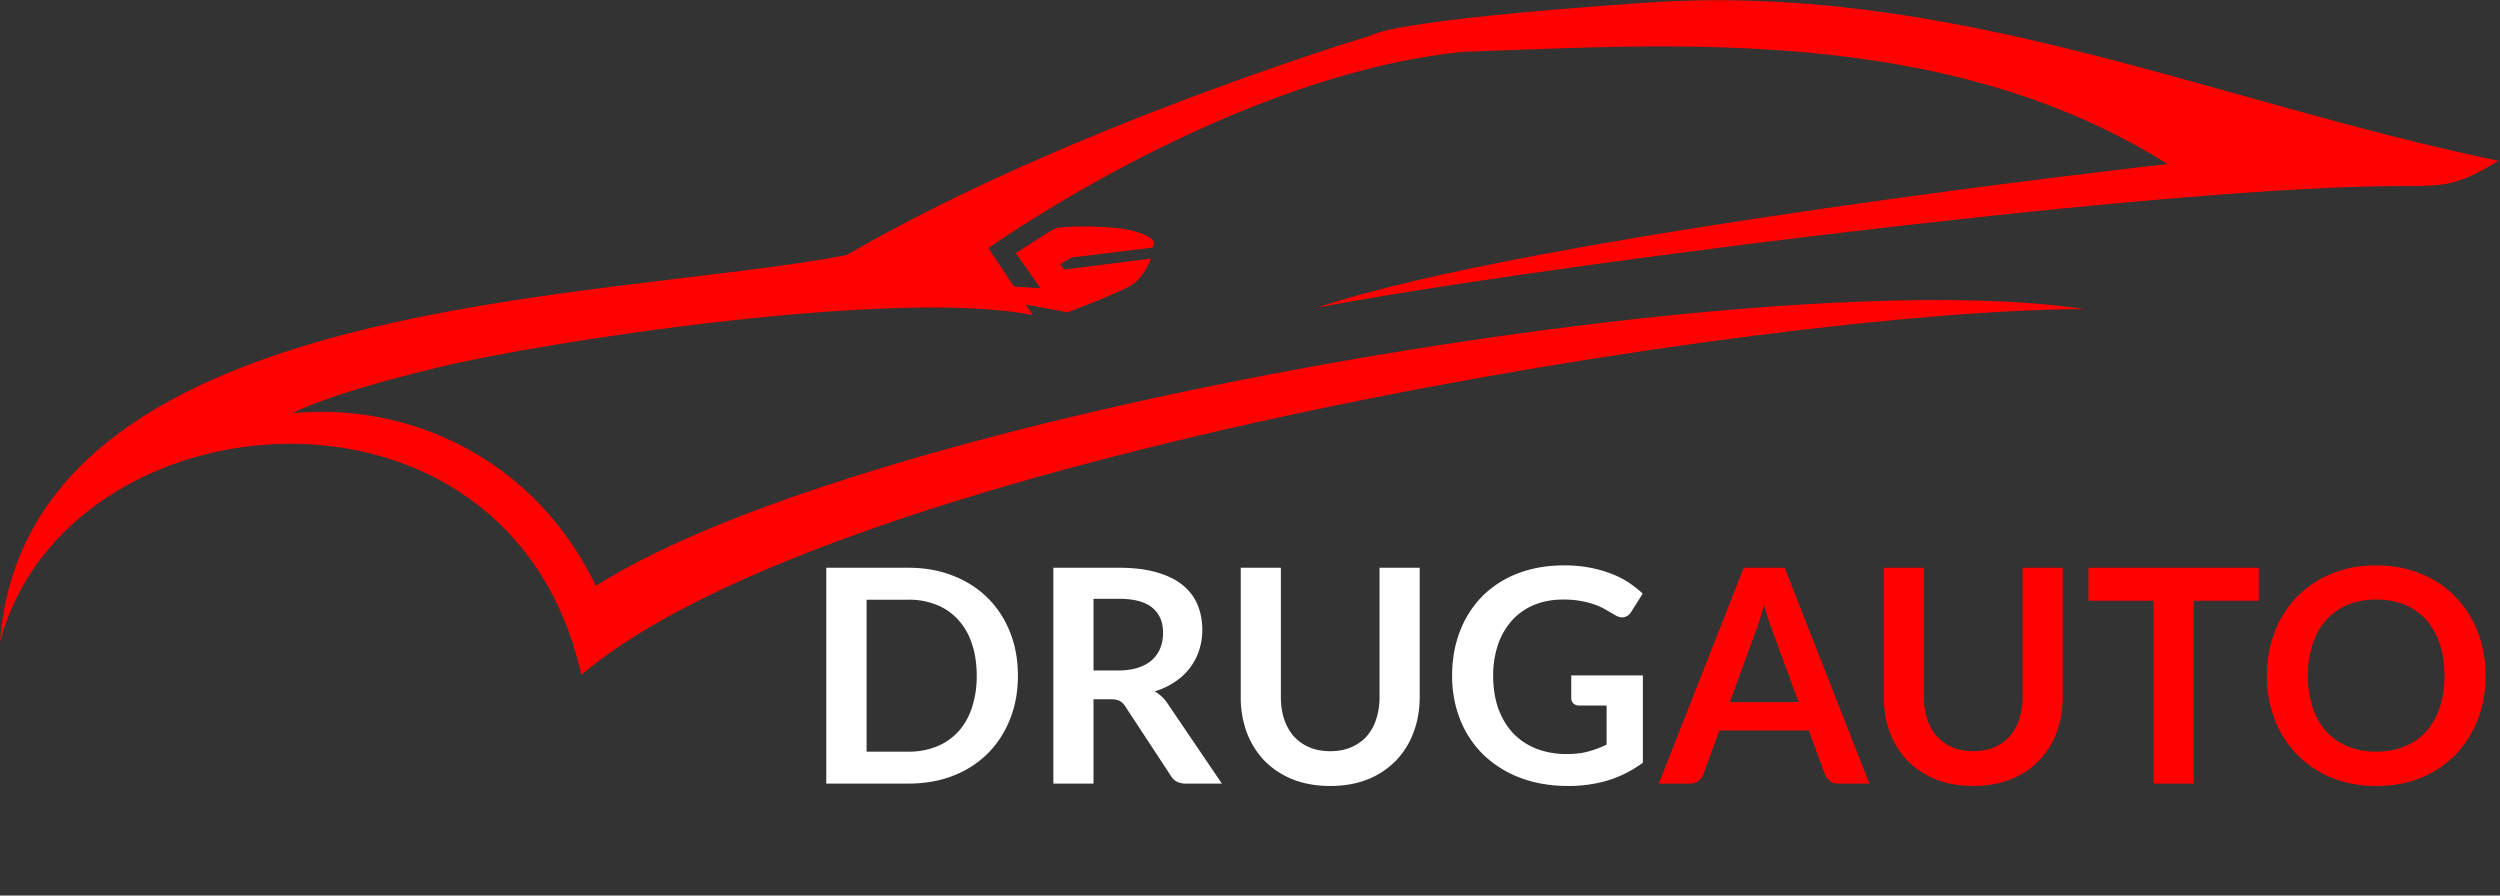 <svg width="134" height="48" fill="none" xmlns="http://www.w3.org/2000/svg"><rect width="100%" height="100%" fill="#333333" stroke="none"/><g clip-path="url(#clip0)"><path fill-rule="evenodd" clip-rule="evenodd" d="M55.36 16.89l-.38-.57 2.25.42s2.66-1 3.39-1.44c.73-.44 1.07-1.44 1.07-1.44l-4.65.59-.22-.29.63-.36 4.27-.52s.58-.37-.66-.81c-1.24-.44-4.19-.37-4.51-.22-.32.15-2.1 1.32-2.1 1.32l1.32 1.88-1.42-.09-1.37-2.06s9.57-6.83 20.17-9.56c1.73-.45 3.5-.78 5.25-.96 10.82-.36 25.72-1.56 37.78 6.01 0 0-34.11 3.82-45.6 7.71 9.44-1.87 43.35-6.32 57.15-6.52 2.98-.04 3.67.21 6.18-1.36C118.37 5.38 104.54-1 88.14.15c-13.93.96-14.61 1.74-14.61 1.74S57.27 6.76 45.38 13.67C32.31 16.2 1.37 15.69 0 34.42 3.53 21 27.29 18.9 31.16 36.17c13.75-11.69 63.92-19.6 80.57-19.6-17.01-2.59-65.23 5.57-79.79 14.83-3.34-6.93-10.14-9.85-16.26-9.25 0 0 1.66-.97 7.69-2.43 6.04-1.47 24.79-4.29 31.99-2.83z" fill="#FF0101"/></g><path d="M96.4 37.632l-1.408-3.848a8.453 8.453 0 01-.216-.608c-.075-.235-.15-.488-.224-.76-.07.272-.141.528-.216.768-.075.235-.147.44-.216.616l-1.4 3.832h3.68zM100.2 42h-1.664a.724.724 0 01-.456-.136.904.904 0 01-.264-.352l-.864-2.36H92.16l-.864 2.36a.767.767 0 01-.248.336.692.692 0 01-.456.152h-1.68l4.552-11.568h2.192L100.2 42zm5.572-1.736c.416 0 .787-.07 1.112-.208.331-.139.608-.333.832-.584.224-.25.395-.555.512-.912.123-.357.184-.757.184-1.2v-6.928h2.152v6.928c0 .688-.112 1.325-.336 1.912a4.304 4.304 0 01-.952 1.512c-.41.422-.912.752-1.504.992-.592.235-1.258.352-2 .352-.746 0-1.416-.117-2.008-.352a4.438 4.438 0 01-1.512-.992 4.482 4.482 0 01-.952-1.512 5.448 5.448 0 01-.328-1.912v-6.928h2.152v6.92c0 .443.059.843.176 1.2.123.358.296.664.52.92.23.25.507.445.832.584.331.139.704.208 1.12.208zm15.299-8.064h-3.488V42h-2.152v-9.8h-3.488v-1.768h9.128V32.2zm12.155 4.016c0 .848-.141 1.635-.424 2.36a5.485 5.485 0 01-1.184 1.872 5.446 5.446 0 01-1.848 1.24c-.72.293-1.52.44-2.4.44-.874 0-1.672-.147-2.392-.44a5.54 5.54 0 01-1.856-1.24 5.596 5.596 0 01-1.192-1.872 6.457 6.457 0 01-.424-2.36c0-.848.142-1.632.424-2.352a5.578 5.578 0 011.192-1.88 5.44 5.44 0 011.856-1.232c.72-.299 1.518-.448 2.392-.448.587 0 1.139.07 1.656.208a5.6 5.6 0 011.424.576c.432.245.819.547 1.16.904.347.352.64.747.88 1.184.24.438.422.912.544 1.424a6.64 6.64 0 01.192 1.616zm-2.2 0c0-.635-.085-1.203-.256-1.704a3.64 3.64 0 00-.728-1.288 3.1 3.1 0 00-1.152-.808 3.917 3.917 0 00-1.52-.28c-.565 0-1.074.093-1.528.28a3.2 3.2 0 00-1.152.808 3.67 3.67 0 00-.728 1.288 5.29 5.29 0 00-.256 1.704c0 .635.086 1.206.256 1.712.171.502.414.928.728 1.28.32.347.704.614 1.152.8.454.187.963.28 1.528.28.566 0 1.072-.093 1.52-.28a3.143 3.143 0 001.152-.8c.315-.352.558-.779.728-1.28a5.337 5.337 0 00.256-1.712z" fill="#FF0101"/><path d="M54.56 36.216c0 .848-.141 1.627-.424 2.336-.283.71-.68 1.32-1.192 1.832a5.333 5.333 0 01-1.848 1.192c-.72.283-1.52.424-2.4.424h-4.408V30.432h4.408c.88 0 1.68.144 2.4.432.72.283 1.336.68 1.848 1.192.512.507.91 1.115 1.192 1.824.283.71.424 1.488.424 2.336zm-2.208 0c0-.635-.085-1.203-.256-1.704a3.421 3.421 0 00-.728-1.28 3.11 3.11 0 00-1.152-.808 3.92 3.92 0 00-1.52-.28h-2.248v8.144h2.248a3.92 3.92 0 001.52-.28 3.154 3.154 0 001.152-.8c.32-.352.563-.779.728-1.28a5.36 5.36 0 00.256-1.712zm7.604-.28c.405 0 .757-.05 1.056-.152.304-.101.552-.24.744-.416.197-.181.344-.395.44-.64.096-.245.144-.514.144-.808 0-.587-.195-1.037-.584-1.352-.384-.314-.973-.472-1.768-.472h-1.376v3.84h1.344zM65.492 42h-1.944c-.368 0-.635-.144-.8-.432l-2.432-3.704a.84.84 0 00-.304-.296c-.107-.058-.267-.088-.48-.088h-.92V42H56.46V30.432h3.528c.784 0 1.456.083 2.016.248.565.16 1.027.387 1.384.68.363.294.63.645.8 1.056.17.406.256.854.256 1.344 0 .39-.059.758-.176 1.104a3.077 3.077 0 01-.496.944c-.213.283-.48.53-.8.744a3.952 3.952 0 01-1.08.504c.139.08.267.176.384.288.117.107.224.235.32.384L65.492 42zm5.811-1.736c.416 0 .787-.07 1.112-.208a2.28 2.28 0 00.832-.584 2.53 2.53 0 00.513-.912c.122-.357.183-.757.183-1.2v-6.928h2.153v6.928c0 .688-.112 1.325-.337 1.912a4.314 4.314 0 01-.951 1.512 4.35 4.35 0 01-1.505.992c-.591.235-1.258.352-2 .352-.746 0-1.415-.117-2.007-.352a4.438 4.438 0 01-1.513-.992 4.472 4.472 0 01-.951-1.512 5.432 5.432 0 01-.328-1.912v-6.928h2.151v6.92c0 .443.06.843.177 1.2.122.358.296.664.52.92.229.25.506.445.831.584.331.139.704.208 1.12.208zM88.058 36.2v4.68a6.195 6.195 0 01-1.88.952 7.41 7.41 0 01-2.127.296c-.945 0-1.8-.147-2.569-.44a5.79 5.79 0 01-1.96-1.224 5.389 5.389 0 01-1.248-1.872 6.278 6.278 0 01-.44-2.376c0-.87.142-1.666.424-2.392a5.425 5.425 0 011.2-1.872 5.414 5.414 0 011.897-1.216c.74-.288 1.573-.432 2.495-.432.47 0 .907.038 1.313.112.41.075.789.179 1.136.312.351.128.671.285.96.472.287.187.552.392.791.616l-.615.976a.604.604 0 01-.377.288c-.154.032-.322-.008-.504-.12l-.528-.304a3.367 3.367 0 00-.591-.264 4.666 4.666 0 00-.728-.184 5.29 5.29 0 00-.928-.072c-.571 0-1.088.096-1.552.288-.46.192-.851.467-1.177.824a3.713 3.713 0 00-.751 1.288 5.047 5.047 0 00-.265 1.68c0 .661.094 1.253.28 1.776.193.518.46.958.8 1.32.347.358.763.632 1.248.824a4.49 4.49 0 001.625.28c.426 0 .808-.045 1.144-.136.335-.09.663-.213.984-.368v-2.096h-1.456a.461.461 0 01-.329-.112.407.407 0 01-.111-.288V36.2h3.84z" fill="#fff"/><defs><clipPath id="clip0"><path fill="#fff" d="M0 0h133.91v36.17H0z"/></clipPath></defs></svg>